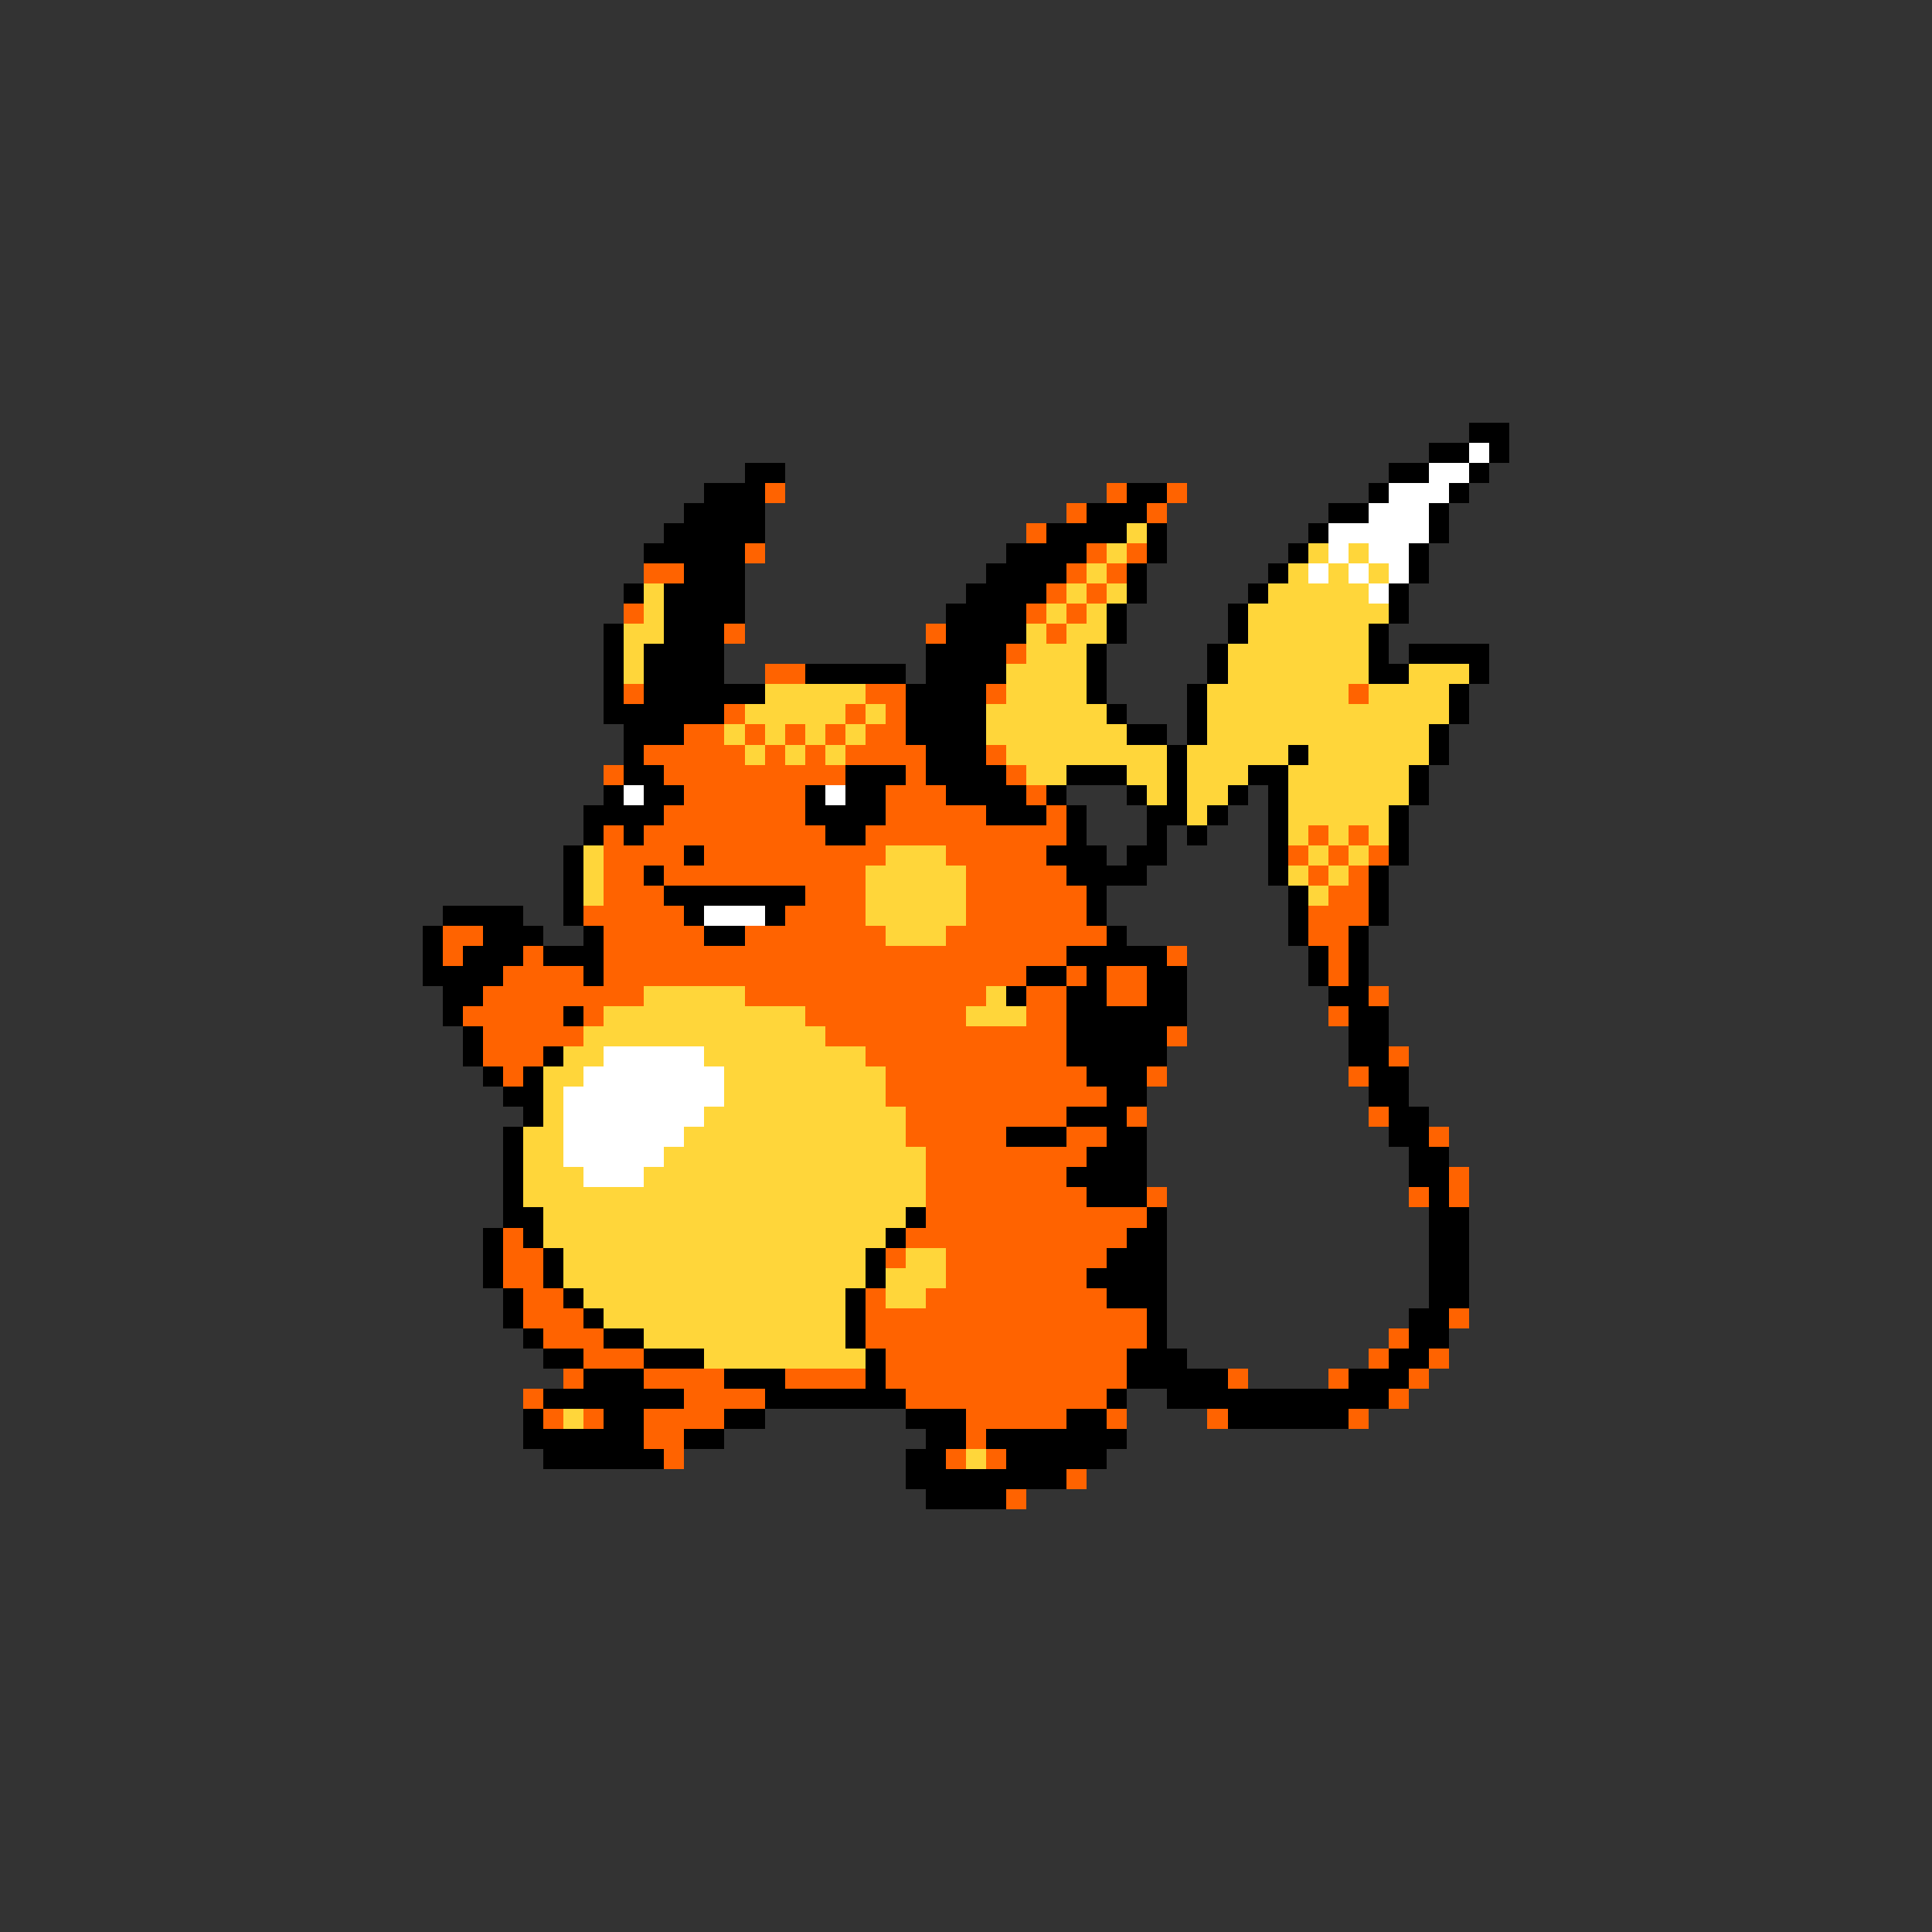 <svg xmlns="http://www.w3.org/2000/svg" viewBox="0 -0.5 96 96" shape-rendering="crispEdges">
<rect x="0" y="-0.5" width="96" height="96" fill="#333333" stroke="none"/>
<path stroke="#000000" d="M73 21h2M71 22h2M74 22h1M37 23h2M69 23h2M73 23h1M35 24h3M56 24h2M68 24h1M72 24h1M34 25h4M54 25h3M66 25h2M71 25h1M33 26h5M52 26h4M57 26h1M65 26h1M71 26h1M32 27h5M50 27h4M57 27h1M64 27h1M70 27h1M34 28h3M49 28h4M56 28h1M63 28h1M70 28h1M31 29h1M33 29h4M48 29h4M56 29h1M62 29h1M69 29h1M33 30h4M47 30h4M55 30h1M61 30h1M69 30h1M30 31h1M33 31h3M47 31h4M55 31h1M61 31h1M68 31h1M30 32h1M32 32h4M46 32h4M54 32h1M60 32h1M68 32h1M70 32h4M30 33h1M32 33h4M40 33h5M46 33h4M54 33h1M60 33h1M68 33h2M73 33h1M30 34h1M32 34h6M45 34h4M54 34h1M59 34h1M72 34h1M30 35h6M45 35h4M55 35h1M59 35h1M72 35h1M31 36h3M45 36h4M56 36h2M59 36h1M71 36h1M31 37h1M46 37h3M58 37h1M64 37h1M71 37h1M31 38h2M42 38h3M46 38h4M53 38h3M58 38h1M62 38h2M70 38h1M30 39h1M32 39h2M40 39h1M42 39h2M47 39h4M52 39h1M56 39h1M58 39h1M61 39h1M63 39h1M70 39h1M29 40h4M40 40h4M49 40h3M53 40h1M57 40h2M60 40h1M63 40h1M69 40h1M29 41h1M31 41h1M41 41h2M53 41h1M57 41h1M59 41h1M63 41h1M69 41h1M28 42h1M34 42h1M52 42h3M56 42h2M63 42h1M69 42h1M28 43h1M32 43h1M53 43h4M63 43h1M68 43h1M28 44h1M33 44h7M54 44h1M64 44h1M68 44h1M22 45h4M28 45h1M34 45h1M38 45h1M54 45h1M64 45h1M68 45h1M21 46h1M24 46h3M29 46h1M35 46h2M55 46h1M64 46h1M67 46h1M21 47h1M23 47h3M27 47h3M53 47h5M65 47h1M67 47h1M21 48h4M29 48h1M51 48h2M54 48h1M57 48h2M65 48h1M67 48h1M22 49h2M50 49h1M53 49h2M57 49h2M66 49h2M22 50h1M28 50h1M53 50h6M67 50h2M23 51h1M53 51h5M67 51h2M23 52h1M27 52h1M53 52h5M67 52h2M24 53h1M26 53h1M54 53h3M68 53h2M25 54h2M55 54h2M68 54h2M26 55h1M53 55h3M69 55h2M25 56h1M50 56h3M55 56h2M69 56h2M25 57h1M54 57h3M70 57h2M25 58h1M53 58h4M70 58h2M25 59h1M54 59h3M71 59h1M25 60h2M45 60h1M57 60h1M71 60h2M24 61h1M26 61h1M44 61h1M56 61h2M71 61h2M24 62h1M27 62h1M43 62h1M55 62h3M71 62h2M24 63h1M27 63h1M43 63h1M54 63h4M71 63h2M25 64h1M28 64h1M42 64h1M55 64h3M71 64h2M25 65h1M29 65h1M42 65h1M57 65h1M70 65h2M26 66h1M30 66h2M42 66h1M57 66h1M70 66h2M27 67h2M32 67h3M43 67h1M56 67h3M69 67h2M29 68h3M36 68h3M43 68h1M56 68h5M67 68h3M27 69h7M38 69h7M55 69h1M58 69h11M26 70h1M30 70h2M36 70h2M45 70h3M53 70h2M61 70h6M26 71h6M34 71h2M46 71h2M49 71h7M27 72h6M45 72h2M50 72h5M45 73h8M46 74h4" />
<path stroke="#ffffff" d="M73 22h1M71 23h2M69 24h3M68 25h3M66 26h5M66 27h1M68 27h2M65 28h1M67 28h1M69 28h1M68 29h1M31 39h1M41 39h1M35 45h3M30 52h5M29 53h7M28 54h8M28 55h7M28 56h6M28 57h5M29 58h3" />
<path stroke="#ff6300" d="M38 24h1M55 24h1M58 24h1M53 25h1M57 25h1M51 26h1M37 27h1M54 27h1M56 27h1M32 28h2M53 28h1M55 28h1M52 29h1M54 29h1M31 30h1M51 30h1M53 30h1M36 31h1M46 31h1M52 31h1M50 32h1M38 33h2M31 34h1M43 34h2M49 34h1M67 34h1M36 35h1M42 35h1M44 35h1M34 36h2M37 36h1M39 36h1M41 36h1M43 36h2M32 37h5M38 37h1M40 37h1M42 37h4M49 37h1M30 38h1M33 38h9M45 38h1M50 38h1M34 39h6M44 39h3M51 39h1M33 40h7M44 40h5M52 40h1M30 41h1M32 41h9M43 41h10M65 41h1M67 41h1M30 42h4M35 42h9M47 42h5M64 42h1M66 42h1M68 42h1M30 43h2M33 43h10M48 43h5M65 43h1M67 43h1M30 44h3M40 44h3M48 44h6M66 44h2M29 45h5M39 45h4M48 45h6M65 45h3M22 46h2M30 46h5M37 46h7M47 46h8M65 46h2M22 47h1M26 47h1M30 47h23M58 47h1M66 47h1M25 48h4M30 48h21M53 48h1M55 48h2M66 48h1M24 49h8M37 49h12M51 49h2M55 49h2M68 49h1M23 50h5M29 50h1M40 50h8M51 50h2M66 50h1M24 51h5M41 51h12M58 51h1M24 52h3M43 52h10M69 52h1M25 53h1M44 53h10M57 53h1M67 53h1M44 54h11M45 55h8M56 55h1M68 55h1M45 56h5M53 56h2M71 56h1M46 57h8M46 58h7M72 58h1M46 59h8M57 59h1M70 59h1M72 59h1M46 60h11M25 61h1M45 61h11M25 62h2M44 62h1M47 62h8M25 63h2M47 63h7M26 64h2M43 64h1M46 64h9M26 65h3M43 65h14M72 65h1M27 66h3M43 66h14M69 66h1M29 67h3M44 67h12M68 67h1M71 67h1M28 68h1M32 68h4M39 68h4M44 68h12M61 68h1M66 68h1M70 68h1M26 69h1M34 69h4M45 69h10M69 69h1M27 70h1M29 70h1M32 70h4M48 70h5M55 70h1M60 70h1M67 70h1M32 71h2M48 71h1M33 72h1M47 72h1M49 72h1M53 73h1M50 74h1" />
<path stroke="#ffd63a" d="M56 26h1M55 27h1M65 27h1M67 27h1M54 28h1M64 28h1M66 28h1M68 28h1M32 29h1M53 29h1M55 29h1M63 29h5M32 30h1M52 30h1M54 30h1M62 30h7M31 31h2M51 31h1M53 31h2M62 31h6M31 32h1M51 32h3M61 32h7M31 33h1M50 33h4M61 33h7M70 33h3M38 34h5M50 34h4M60 34h7M68 34h4M37 35h5M43 35h1M49 35h6M60 35h12M36 36h1M38 36h1M40 36h1M42 36h1M49 36h7M60 36h11M37 37h1M39 37h1M41 37h1M50 37h8M59 37h5M65 37h6M51 38h2M56 38h2M59 38h3M64 38h6M57 39h1M59 39h2M64 39h6M59 40h1M64 40h5M64 41h1M66 41h1M68 41h1M29 42h1M44 42h3M65 42h1M67 42h1M29 43h1M43 43h5M64 43h1M66 43h1M29 44h1M43 44h5M65 44h1M43 45h5M44 46h3M32 49h5M49 49h1M30 50h10M48 50h3M29 51h12M28 52h2M35 52h8M27 53h2M36 53h8M27 54h1M36 54h8M27 55h1M35 55h10M26 56h2M34 56h11M26 57h2M33 57h13M26 58h3M32 58h14M26 59h20M27 60h18M27 61h17M28 62h15M45 62h2M28 63h15M44 63h3M29 64h13M44 64h2M30 65h12M32 66h10M35 67h8M28 70h1M48 72h1" />
</svg>